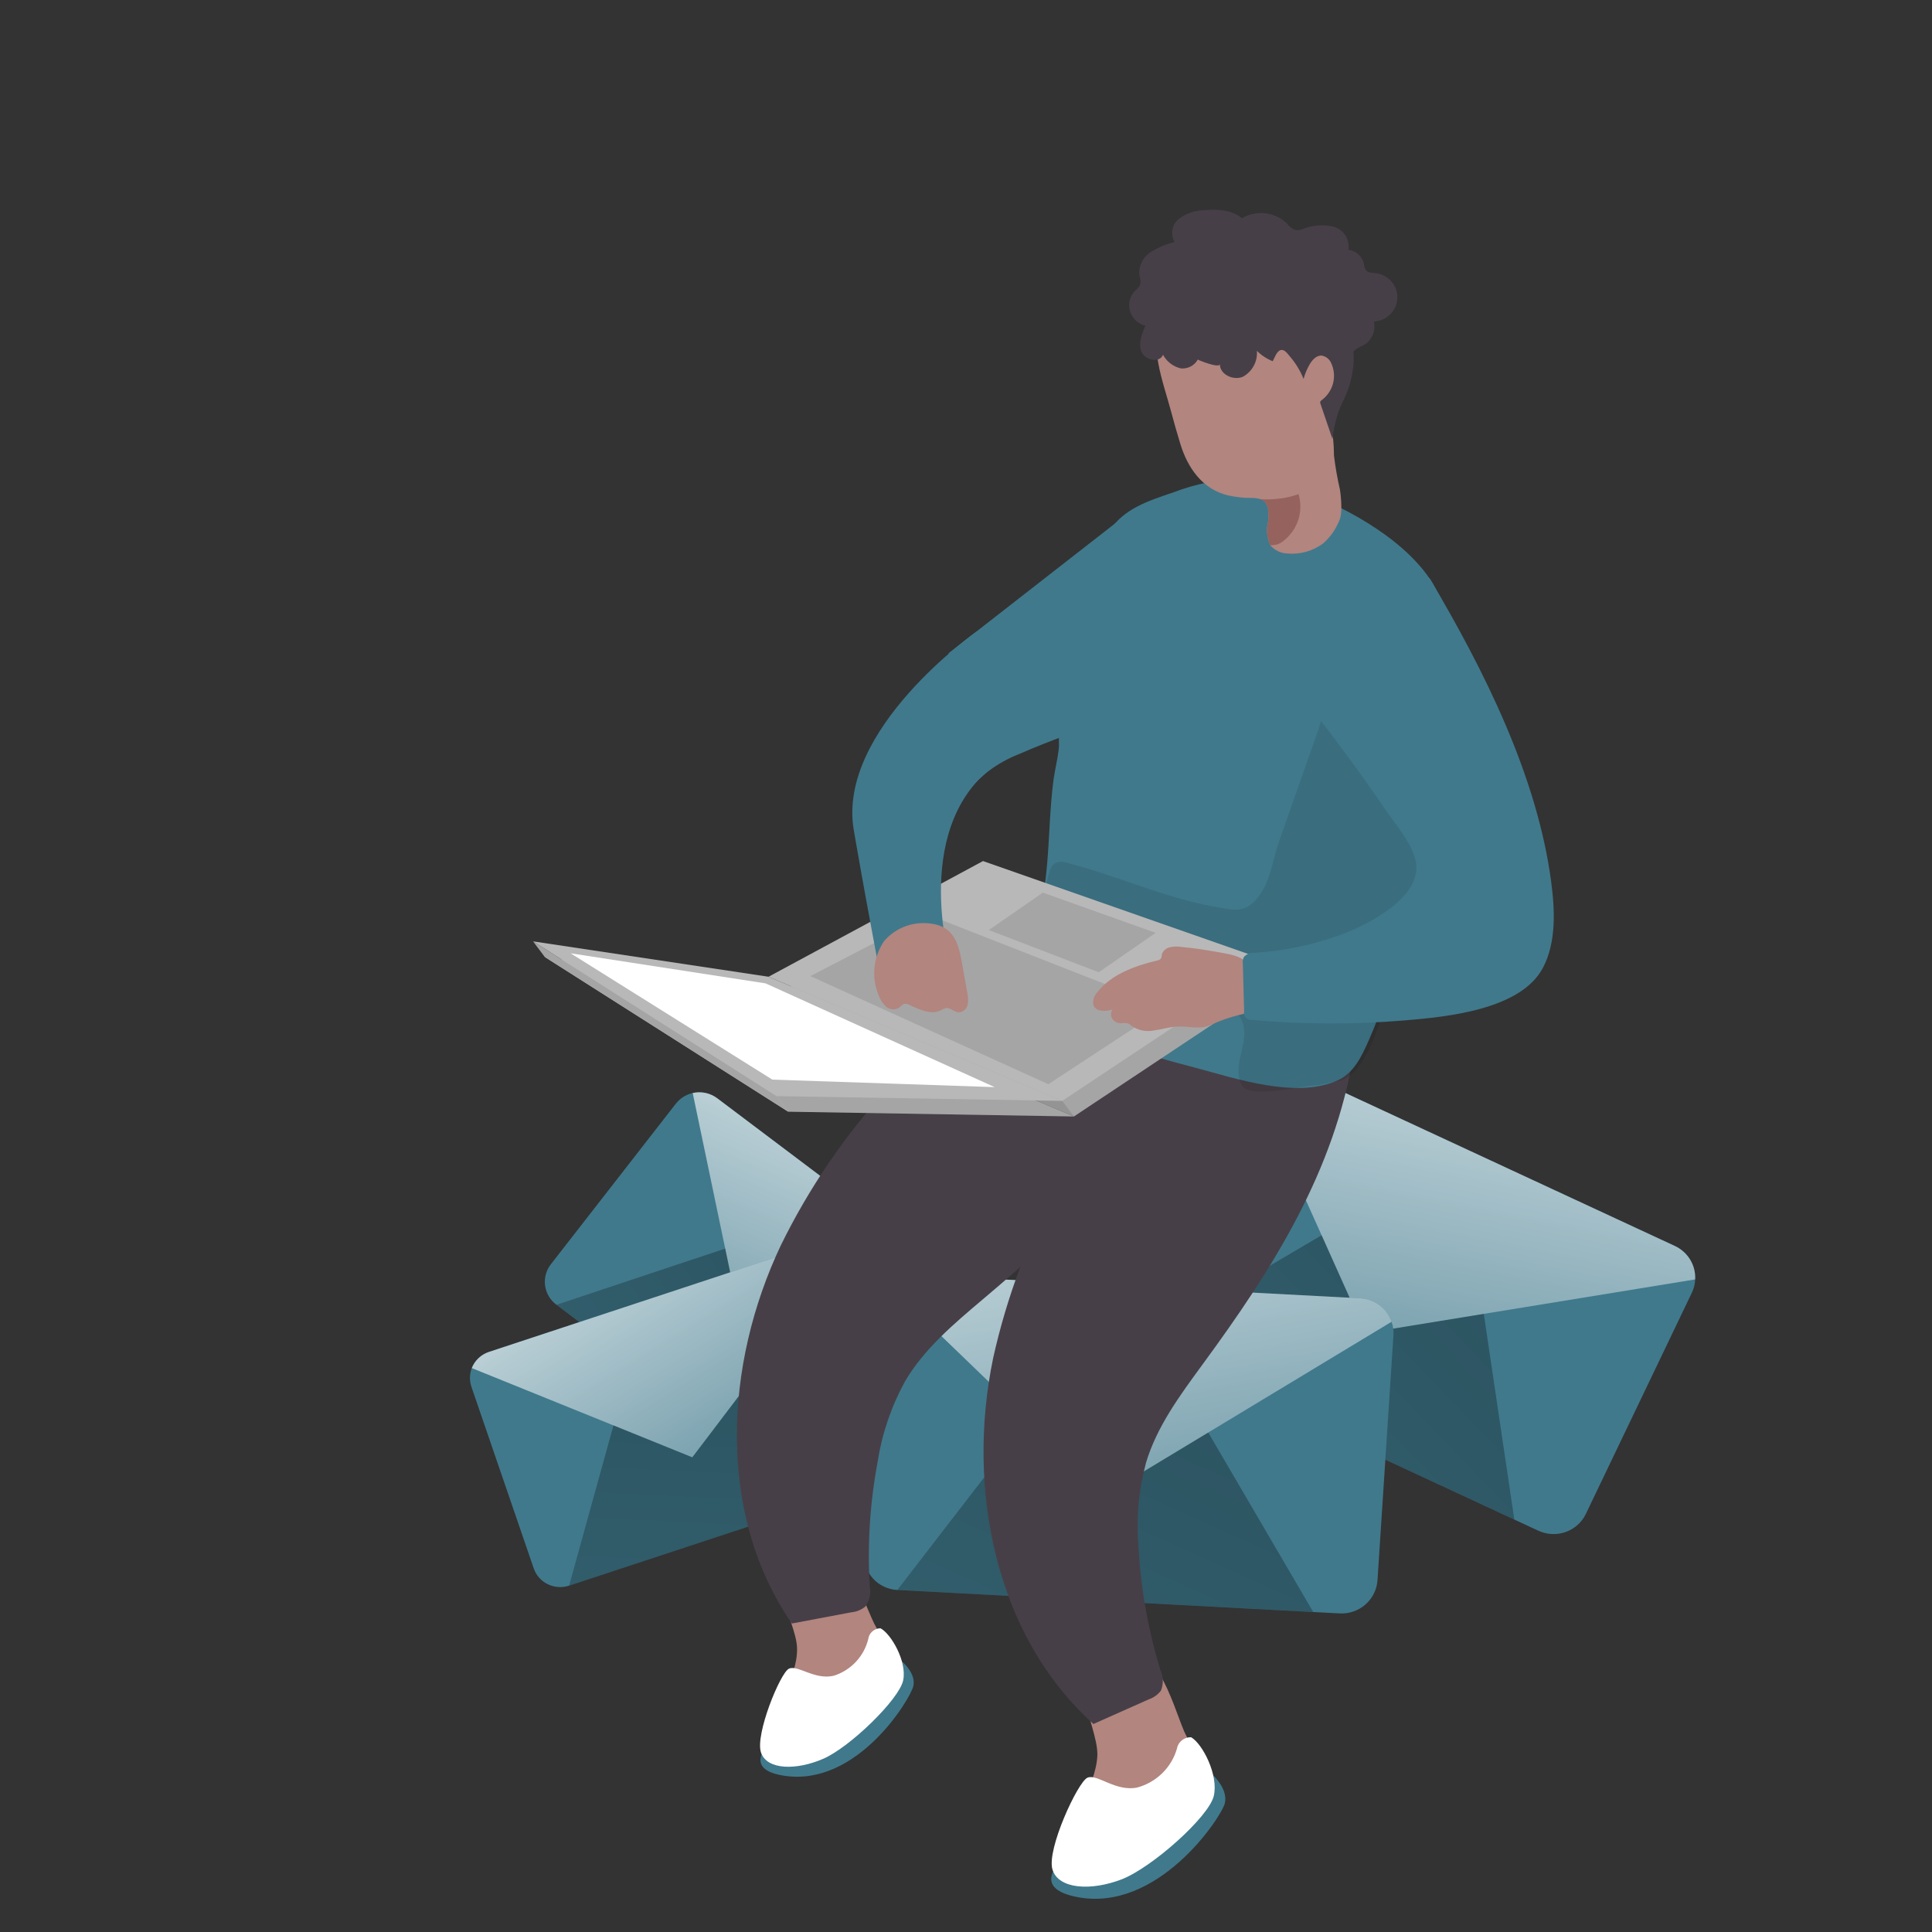 <svg width="204" height="204" viewBox="0 0 204 204" fill="none" xmlns="http://www.w3.org/2000/svg">
<rect x="0" y="0" width="204" height="204" fill="#333333" stroke="none"/>
<path d="M58.752 137.772L89.523 160.966C90.177 161.459 91.004 161.676 91.821 161.57C92.638 161.464 93.379 161.044 93.88 160.401L107.086 143.442C107.334 143.126 107.513 142.763 107.61 142.374C107.771 141.791 107.753 141.174 107.556 140.601C107.36 140.028 106.995 139.525 106.508 139.156L75.727 115.962C75.364 115.689 74.943 115.499 74.497 115.403C74.05 115.308 73.587 115.31 73.142 115.41C72.439 115.574 71.814 115.968 71.37 116.527L58.164 133.496C57.917 133.814 57.736 134.177 57.632 134.565C57.528 134.952 57.502 135.356 57.557 135.753C57.612 136.15 57.745 136.533 57.95 136.88C58.155 137.226 58.428 137.53 58.752 137.772Z" fill="#40798C"/>
<path d="M73.142 115.41L78.483 140.982L107.61 142.374C107.771 141.791 107.753 141.174 107.556 140.601C107.36 140.028 106.995 139.525 106.508 139.156L75.727 115.962C75.364 115.689 74.943 115.499 74.497 115.403C74.05 115.308 73.587 115.31 73.142 115.41V115.41Z" fill="url(#paint0_linear)"/>
<path d="M88.936 141.485L87.682 159.57L58.753 137.773L76.579 131.838L78.484 140.982L88.936 141.485Z" fill="url(#paint1_linear)"/>
<path d="M60.093 167.428L94.93 155.941C95.67 155.696 96.281 155.172 96.629 154.484C96.976 153.797 97.031 153.002 96.783 152.273L90.203 133.08C90.081 132.72 89.885 132.389 89.626 132.108C89.244 131.675 88.74 131.362 88.178 131.21C87.616 131.057 87.02 131.073 86.468 131.254L51.625 142.749C51.215 142.886 50.84 143.109 50.528 143.404C50.215 143.699 49.972 144.058 49.816 144.455C49.575 145.085 49.56 145.776 49.772 146.417L56.36 165.615C56.484 165.975 56.68 166.307 56.934 166.593C57.189 166.879 57.499 167.113 57.845 167.281C58.192 167.449 58.569 167.549 58.955 167.574C59.34 167.6 59.727 167.55 60.093 167.428Z" fill="#40798C"/>
<path d="M49.816 144.455L73.101 153.88L89.626 132.108C89.244 131.674 88.74 131.362 88.178 131.21C87.616 131.057 87.02 131.073 86.468 131.254L51.625 142.749C51.215 142.886 50.84 143.109 50.528 143.404C50.215 143.699 49.972 144.058 49.816 144.455V144.455Z" fill="url(#paint2_linear)"/>
<path d="M79.033 146.07L92.838 156.624L60.093 167.428L64.777 150.506L73.1 153.88L79.033 146.07Z" fill="url(#paint3_linear)"/>
<path d="M120.016 141.927L162.438 161.63C163.34 162.048 164.374 162.097 165.312 161.767C166.251 161.436 167.017 160.752 167.444 159.866L178.648 136.488C178.86 136.052 178.977 135.577 178.991 135.093C179.03 134.363 178.847 133.637 178.466 133.009C178.085 132.38 177.522 131.877 176.85 131.563L134.416 111.863C133.915 111.632 133.369 111.512 132.816 111.511C132.263 111.511 131.716 111.63 131.215 111.86C130.427 112.23 129.791 112.853 129.41 113.626L118.208 137.016C117.999 137.455 117.88 137.93 117.857 138.414C117.835 138.899 117.91 139.383 118.078 139.839C118.245 140.295 118.503 140.714 118.835 141.073C119.168 141.431 119.569 141.721 120.016 141.927V141.927Z" fill="#40798C"/>
<path d="M131.215 111.86L144.184 140.766L178.991 135.093C179.03 134.363 178.847 133.637 178.466 133.008C178.085 132.38 177.522 131.877 176.85 131.563L134.416 111.863C133.915 111.632 133.369 111.512 132.816 111.511C132.263 111.511 131.716 111.63 131.215 111.86V111.86Z" fill="url(#paint4_linear)"/>
<path d="M156.674 138.735L159.895 160.441L120.015 141.927L139.551 130.428L144.183 140.766L156.674 138.735Z" fill="url(#paint5_linear)"/>
<path d="M94.753 167.886L141.462 170.361C142.455 170.413 143.433 170.073 144.18 169.417C144.928 168.76 145.384 167.84 145.45 166.859L147.135 140.99C147.17 140.506 147.101 140.021 146.933 139.567C146.697 138.875 146.257 138.27 145.669 137.828C145.082 137.387 144.372 137.13 143.632 137.089L96.913 134.621C96.362 134.593 95.81 134.685 95.297 134.891C94.783 135.097 94.32 135.411 93.941 135.811C93.348 136.448 92.989 137.264 92.925 138.123L91.246 164.002C91.215 164.488 91.281 164.973 91.441 165.431C91.601 165.889 91.851 166.31 92.176 166.671C92.502 167.032 92.897 167.325 93.339 167.533C93.781 167.742 94.262 167.862 94.753 167.886V167.886Z" fill="#40798C"/>
<path d="M93.941 135.811L116.748 157.802L146.933 139.567C146.697 138.875 146.257 138.27 145.669 137.828C145.082 137.387 144.372 137.13 143.632 137.089L96.913 134.621C96.362 134.593 95.81 134.685 95.297 134.891C94.783 135.097 94.32 135.411 93.941 135.811V135.811Z" fill="url(#paint6_linear)"/>
<path d="M127.58 151.263L138.659 170.205L94.751 167.887L108.596 149.936L116.746 157.802L127.58 151.263Z" fill="url(#paint7_linear)"/>
<path d="M92.304 171.43C93.014 172.664 93.443 174.034 93.562 175.447C93.514 176.858 93.026 178.22 92.164 179.349C90.391 181.847 87.707 183.576 84.67 184.177C84.272 184.29 83.846 184.264 83.466 184.102C83.206 183.94 83.006 183.7 82.894 183.418C82.193 181.954 82.517 180.232 83.021 178.71C83.525 177.187 84.205 175.644 84.16 174.018C84.091 170.979 79.777 165.043 84.939 163.7C89.244 162.547 90.985 168.699 92.304 171.43Z" fill="#B2857F"/>
<path d="M95.254 175.444C95.254 175.444 96.749 176.693 96.439 178.038C96.13 179.383 90.524 188.703 82.778 187.498C75.033 186.294 87.909 178.948 87.909 178.948L95.254 175.444Z" fill="#40798C"/>
<path d="M92.966 171.928C92.648 171.934 92.343 172.052 92.106 172.262C91.87 172.471 91.718 172.757 91.678 173.068C91.461 173.961 91.015 174.785 90.384 175.461C89.753 176.137 88.956 176.644 88.07 176.933C86.035 177.441 84.211 175.746 83.294 176.202C82.376 176.658 79.714 183.169 80.353 185.048C80.992 186.927 84.137 186.932 86.951 185.699C89.764 184.467 94.94 179.442 95.365 177.432C95.789 175.421 94.066 172.488 92.966 171.928Z" fill="white"/>
<path d="M125.043 182.832C125.773 184.238 126.183 185.782 126.245 187.358C126.109 188.911 125.5 190.386 124.498 191.592C122.404 194.29 119.332 196.089 115.923 196.615C115.476 196.723 115.006 196.673 114.592 196.475C114.315 196.274 114.103 195.998 113.983 195.68C113.276 194.02 113.731 192.119 114.358 190.434C114.984 188.749 115.81 187.09 115.872 185.302C115.928 181.927 111.436 175.109 117.235 173.863C122.081 172.821 123.722 179.741 125.043 182.832Z" fill="#B2857F"/>
<path d="M128.134 187.492C128.134 187.492 129.706 188.955 129.323 190.432C128.939 191.909 122.242 202.011 113.683 200.299C105.124 198.586 119.79 191.097 119.79 191.097L128.134 187.492Z" fill="#40798C"/>
<path d="M125.767 183.433C125.41 183.423 125.062 183.541 124.787 183.765C124.511 183.988 124.328 184.302 124.27 184.648C123.987 185.628 123.452 186.52 122.718 187.238C121.983 187.955 121.074 188.475 120.076 188.747C117.785 189.212 115.831 187.256 114.818 187.71C113.804 188.164 110.493 195.292 111.129 197.399C111.764 199.505 115.249 199.673 118.438 198.439C121.627 197.204 127.63 191.856 128.161 189.643C128.693 187.431 126.961 184.112 125.767 183.433Z" fill="white"/>
<path d="M109.196 100.696C108.978 100.729 108.764 100.781 108.555 100.85C103.481 102.65 97.269 110.946 93.772 114.876C89.228 119.851 85.422 125.433 82.467 131.456C76.462 144.082 75.665 159.879 83.613 171.426L89.89 170.243C90.437 170.193 90.955 169.98 91.376 169.632C91.595 169.328 91.748 168.983 91.827 168.619C91.906 168.254 91.908 167.878 91.835 167.512C91.577 163.111 91.857 158.696 92.668 154.361C93.13 151.388 94.107 148.516 95.555 145.868C97.576 142.424 100.716 139.783 103.776 137.196C113.489 129.013 122.218 120.531 127.162 108.814C122.912 106.671 113.829 99.972 109.196 100.696Z" fill="#473F47"/>
<path d="M123.577 107.341C123.369 107.419 123.172 107.521 122.989 107.646C118.48 110.554 114.403 120.063 111.932 124.67C108.698 130.554 106.32 136.857 104.868 143.393C102.031 157.045 104.989 172.591 115.454 182.037L121.283 179.441C121.801 179.266 122.254 178.943 122.584 178.513C122.724 178.165 122.79 177.793 122.78 177.419C122.77 177.045 122.683 176.677 122.524 176.337C121.23 172.115 120.455 167.756 120.218 163.353C119.962 160.357 120.231 157.339 121.013 154.433C122.154 150.629 124.587 147.34 126.947 144.114C134.419 133.939 140.927 123.676 142.955 111.15C138.321 110.036 127.9 105.608 123.577 107.341Z" fill="#473F47"/>
<path d="M98.089 77.015C98.085 77.048 98.084 77.083 98.087 77.117C97.994 78.426 97.536 79.572 97.857 80.912C98.199 82.402 99.581 83.767 101.116 83.573C102.396 83.414 103.285 82.298 104.28 81.49C105.32 80.698 106.47 80.057 107.695 79.585C109.303 78.881 110.958 78.226 112.612 77.625C113.672 77.235 115.687 77.017 116.152 75.965C116.616 74.913 116.5 73.239 116.647 72.119L118.93 54.344L100.195 68.948C99.409 70.566 98.79 72.257 98.347 73.996C98.154 74.991 98.067 76.002 98.089 77.015V77.015Z" fill="#40798C"/>
<path d="M111.78 79.205C111.65 80.255 111.386 81.295 111.241 82.336C110.474 88.125 111.098 94.282 108.612 99.744C108.049 100.959 107.326 102.251 107.623 103.559C107.995 104.669 108.765 105.609 109.79 106.201C114.617 109.641 120.52 111.239 126.273 112.756C130.603 113.911 136.69 115.983 141.062 114.156C142.926 113.402 143.755 111.595 144.542 109.818C147.031 104.16 148.396 97.902 149.63 91.847C149.787 91.064 149.952 90.282 150.101 89.46C151.134 83.998 151.962 78.485 152.587 72.921C153.021 68.878 153.262 64.485 150.972 61.119C147.934 56.625 141.4 53.109 136.296 51.454C134.646 50.901 132.922 50.589 131.18 50.529C128.695 50.601 126.241 51.092 123.925 51.978C121.172 52.913 118.725 53.689 117.129 56.049C115.358 58.792 113.987 61.766 113.055 64.884C112.179 67.803 111.717 70.829 111.685 73.873C111.66 75.364 111.842 76.875 111.81 78.358C111.83 78.641 111.82 78.925 111.78 79.205V79.205Z" fill="#40798C"/>
<path opacity="0.1" d="M131.615 115.02C133.263 115.73 137.399 114.676 138.732 114.612C139.531 114.578 140.334 114.278 141.134 114.197C145.132 113.722 147.01 102.998 147.752 100.176C149.745 92.634 152.316 84.889 153.417 77.214C153.834 74.245 154.148 71.212 153.518 68.289C152.888 65.366 151.22 62.528 148.489 61.14C143.741 58.753 140.253 74.074 139.156 77.196C137.782 81.098 136.4 85.001 135.034 88.903C134.431 90.652 134.214 92.603 133.206 94.195C131.674 96.611 130.421 96.127 127.93 95.678C122.703 94.696 117.841 92.424 112.699 91.114C112.488 91.032 112.262 90.994 112.036 91.001C111.809 91.008 111.586 91.06 111.381 91.155C111.099 91.375 110.905 91.686 110.832 92.033C110.511 93.019 110.328 94.043 110.286 95.078C110.251 95.373 110.29 95.673 110.399 95.951C110.575 96.236 110.821 96.472 111.114 96.638C114.566 98.966 118.369 100.744 122.383 101.905C125.56 102.837 128.56 104.363 130.67 107.02C132.57 109.407 130.007 111.845 131.018 114.413C131.071 114.548 131.151 114.672 131.253 114.776C131.356 114.88 131.479 114.963 131.615 115.02V115.02Z" fill="#020202"/>
<path d="M135.451 103.221L105.03 92.564L82.384 104.779L113.395 117.888L135.451 103.221Z" fill="#B8B8B8"/>
<path d="M135.451 103.221L105.03 92.564L82.384 104.779L113.395 117.888L135.451 103.221Z" fill="url(#paint8_linear)" fill-opacity="0.1"/>
<path d="M134.217 101.576L103.795 90.919L81.15 103.134L112.161 116.242L134.217 101.576Z" fill="#B8B8B8"/>
<path d="M110.691 114.483L85.565 103.066L98.028 96.6L123.036 106.39L110.691 114.483Z" fill="url(#paint9_linear)" fill-opacity="0.1"/>
<path d="M112.161 116.242L81.993 115.74L56.288 99.399L81.15 103.134L112.161 116.242Z" fill="#B8B8B8"/>
<path d="M123.667 43.495C123.96 44.607 124.277 45.719 124.618 46.824C125.374 49.349 126.931 51.667 129.698 52.317C130.31 52.444 130.93 52.528 131.553 52.568C131.673 52.57 131.809 52.572 131.968 52.575C131.977 52.579 131.986 52.582 131.996 52.582C132.006 52.582 132.015 52.58 132.024 52.576L132.096 52.577C132.408 52.568 132.719 52.605 133.02 52.687C133.104 52.693 133.186 52.718 133.258 52.761C134.05 53.136 133.965 54.406 133.897 55.127C133.687 55.936 133.769 56.792 134.128 57.549C134.128 57.549 134.127 57.596 134.175 57.628C134.392 57.869 134.656 58.065 134.951 58.205C135.246 58.345 135.566 58.425 135.893 58.442C137.267 58.574 138.64 58.187 139.734 57.36C140.361 56.806 140.869 56.133 141.227 55.383C141.339 55.169 141.433 54.948 141.51 54.72C141.607 54.333 141.648 53.935 141.633 53.537C141.629 52.926 141.58 52.317 141.488 51.713C141.213 50.52 141.002 49.314 140.854 48.099C140.853 47.485 140.821 46.871 140.757 46.26C140.661 45.869 140.593 45.472 140.553 45.072C140.572 43.918 141.189 42.813 141.216 41.644C141.246 40.488 141.156 39.332 140.947 38.193C140.558 35.936 139.597 33.811 138.152 32.016C135.468 28.831 130.643 27.18 126.799 28.906C124.879 29.769 123.374 31.331 122.601 33.264C121.269 36.547 122.804 40.254 123.667 43.495Z" fill="#B2857F"/>
<path d="M126.698 100.218C126.029 100.128 125.352 100.046 124.683 99.98C124.284 99.918 123.877 99.936 123.485 100.031C123.292 100.077 123.116 100.173 122.973 100.309C122.831 100.444 122.727 100.615 122.674 100.802C122.676 100.946 122.644 101.088 122.579 101.217C122.475 101.332 122.332 101.405 122.177 101.422C119.773 101.995 117.284 102.911 115.823 104.826C115.65 105.006 115.528 105.228 115.468 105.469C115.408 105.71 115.412 105.963 115.481 106.202C115.797 106.866 116.756 106.788 117.478 106.604C117.372 106.747 117.314 106.919 117.311 107.096C117.308 107.272 117.361 107.446 117.461 107.593C117.566 107.737 117.706 107.854 117.867 107.933C118.029 108.012 118.207 108.052 118.387 108.048C118.626 108.009 118.869 108.013 119.106 108.06C119.267 108.137 119.416 108.237 119.548 108.358C119.88 108.581 120.255 108.737 120.651 108.813C121.046 108.89 121.453 108.887 121.847 108.804C122.646 108.7 123.449 108.446 124.248 108.397C125.486 108.323 126.588 108.742 127.745 108.266C129.023 107.671 130.37 107.234 131.758 106.967C132.198 106.905 132.607 106.705 132.924 106.398C133.063 106.134 133.138 105.843 133.143 105.546C133.148 105.249 133.083 104.955 132.953 104.687C132.762 103.721 132.405 102.793 131.897 101.945C131.235 100.992 130.104 100.808 128.998 100.602C128.187 100.455 127.462 100.341 126.698 100.218Z" fill="#B2857F"/>
<path d="M150.99 61.111C156.695 70.76 162.303 81.923 163.786 93.079C164.176 96.014 164.358 99.471 162.916 102.195C160.559 106.63 152.781 107.372 148.306 107.745C142.946 108.19 137.558 108.171 132.201 107.689C132.083 107.709 131.963 107.7 131.849 107.663C131.736 107.626 131.634 107.562 131.551 107.477C131.469 107.391 131.41 107.288 131.378 107.174C131.346 107.061 131.343 106.942 131.37 106.827L131.231 101.746C131.198 101.508 131.235 101.266 131.338 101.049C131.481 100.891 131.659 100.769 131.858 100.692C132.058 100.615 132.273 100.585 132.487 100.605C135.616 100.411 138.698 99.761 141.633 98.677C144.42 97.64 149.877 94.889 149.545 91.303C149.363 89.291 147.162 86.805 146.079 85.201C143.478 81.35 140.667 77.614 137.791 73.954C137.791 73.954 137.846 53.411 150.99 61.111Z" fill="#40798C"/>
<path d="M124.662 38.896C124.267 38.799 123.897 38.621 123.576 38.373C123.256 38.126 122.992 37.814 122.803 37.459C122.461 38.356 120.917 38.056 120.541 37.163C120.165 36.269 120.573 35.271 120.938 34.39C120.573 34.299 120.237 34.12 119.96 33.869C119.683 33.618 119.473 33.304 119.351 32.953C119.228 32.603 119.196 32.228 119.258 31.863C119.32 31.497 119.473 31.153 119.704 30.861C119.972 30.575 120.344 30.329 120.422 29.938C120.444 29.64 120.403 29.34 120.301 29.057C120.259 28.596 120.341 28.131 120.54 27.711C120.739 27.291 121.048 26.931 121.434 26.666C122.227 26.147 123.11 25.773 124.038 25.563C123.797 25.162 123.712 24.687 123.8 24.229C123.889 23.771 124.144 23.36 124.519 23.075C125.285 22.519 126.207 22.211 127.159 22.192C128.542 22.066 130.065 22.154 131.135 23.043C131.884 22.603 132.76 22.422 133.626 22.527C134.492 22.633 135.297 23.019 135.914 23.625C136.132 23.933 136.44 24.168 136.797 24.3C137.053 24.322 137.311 24.283 137.549 24.186C138.562 23.78 139.677 23.686 140.746 23.918C141.28 24.052 141.743 24.379 142.044 24.833C142.346 25.287 142.463 25.836 142.373 26.371C142.768 26.424 143.138 26.595 143.432 26.861C143.725 27.127 143.929 27.475 144.016 27.858C144.03 28.098 144.103 28.331 144.228 28.537C144.455 28.808 144.863 28.799 145.205 28.836C145.859 28.903 146.462 29.21 146.896 29.695C147.33 30.181 147.561 30.81 147.545 31.456C147.528 32.102 147.264 32.718 146.806 33.181C146.347 33.643 145.728 33.919 145.072 33.952C145.142 34.269 145.145 34.596 145.081 34.914C145.017 35.231 144.886 35.533 144.698 35.798C144.264 36.459 143.697 36.496 143.131 36.903C142.8 37.149 142.927 37.174 142.935 37.685C142.943 38.154 142.911 38.624 142.84 39.088C142.716 39.983 142.473 40.858 142.118 41.691C141.869 42.291 141.556 42.867 141.33 43.475C141.018 44.408 140.804 45.37 140.692 46.346L139.406 42.572C139.391 42.52 139.392 42.466 139.408 42.415C139.437 42.346 139.488 42.288 139.555 42.252C140.15 41.811 140.575 41.184 140.758 40.473C140.941 39.762 140.872 39.011 140.562 38.344C140.475 38.135 140.336 37.951 140.156 37.811C139.977 37.67 139.764 37.578 139.537 37.542C138.995 37.533 138.572 37.989 138.301 38.448C138.013 38.936 137.792 39.461 137.645 40.007C137.294 39.142 136.803 38.338 136.192 37.627C135.933 37.333 135.623 36.833 135.197 36.975C134.772 37.117 134.56 37.867 134.38 38.139C133.755 37.888 133.189 37.515 132.714 37.044C132.76 37.589 132.647 38.136 132.387 38.62C132.127 39.104 131.732 39.505 131.248 39.775C130.235 40.221 128.786 39.537 128.804 38.439C128.796 38.933 126.631 38.065 126.473 37.968C126.3 38.282 126.035 38.539 125.712 38.704C125.389 38.869 125.024 38.936 124.662 38.896Z" fill="#473F47"/>
<path d="M134.96 52.664C134.316 52.736 133.667 52.752 133.02 52.71C133.105 52.716 133.186 52.742 133.258 52.785C134.05 53.159 133.965 54.429 133.897 55.15C133.687 55.959 133.769 56.815 134.128 57.572C134.377 57.578 134.624 57.547 134.864 57.482C135.109 57.401 135.336 57.274 135.532 57.108C136.266 56.535 136.808 55.758 137.09 54.879C137.372 54 137.38 53.058 137.115 52.174C136.42 52.424 135.696 52.589 134.96 52.664V52.664Z" fill="#96625E"/>
<path d="M103.097 66.696C103.097 66.696 88.312 77.056 90.154 87.677C91.865 97.558 93.418 105.418 93.418 105.418L100.321 101.608C100.321 101.608 95.996 86.691 105.646 80.398C115.296 74.106 103.097 66.696 103.097 66.696Z" fill="#40798C"/>
<path d="M101.537 101.479L102.136 104.826C102.244 105.25 102.253 105.693 102.162 106.121C102.114 106.335 101.995 106.527 101.823 106.666C101.652 106.806 101.438 106.885 101.215 106.891C100.737 106.883 100.338 106.358 99.858 106.444C99.686 106.491 99.523 106.565 99.376 106.664C98.345 107.196 97.118 106.626 96.049 106.114C95.878 106.016 95.68 105.977 95.484 106.002C95.252 106.061 95.104 106.286 94.902 106.424C94.701 106.539 94.469 106.591 94.237 106.573C94.005 106.555 93.784 106.468 93.603 106.324C93.246 106.023 92.978 105.634 92.824 105.197C92.41 104.261 92.24 103.239 92.331 102.223C92.422 101.207 92.77 100.23 93.344 99.38C93.968 98.646 94.782 98.09 95.7 97.771C96.618 97.452 97.606 97.382 98.561 97.567C100.631 97.924 101.194 99.534 101.537 101.479Z" fill="#B2857F"/>
<path d="M113.394 117.888L83.227 117.385L57.521 101.045L82.383 104.779L113.394 117.888Z" fill="#B8B8B8"/>
<path d="M112.161 116.242L113.395 117.888L83.227 117.386L81.994 115.74L112.161 116.242Z" fill="url(#paint10_linear)" fill-opacity="0.1"/>
<path d="M56.288 99.399L57.522 101.045L83.228 117.385L81.994 115.74L56.288 99.399Z" fill="#B8B8B8"/>
<path d="M56.288 99.399L57.522 101.045L83.228 117.385L81.994 115.74L56.288 99.399Z" fill="url(#paint11_linear)" fill-opacity="0.1"/>
<path d="M80.835 103.835L60.249 100.658L81.552 113.997L105.026 114.789L80.835 103.835Z" fill="white"/>
<path d="M116.019 102.662L104.409 98.206L110.11 94.25L122.026 98.499L116.019 102.662Z" fill="url(#paint12_linear)" fill-opacity="0.1"/>
<defs>
<linearGradient id="paint0_linear" x1="103.1" y1="100.311" x2="76.029" y2="163.053" gradientUnits="userSpaceOnUse">
<stop offset="0.01" stop-color="white"/>
<stop offset="1" stop-color="white" stop-opacity="0"/>
</linearGradient>
<linearGradient id="paint1_linear" x1="122.225" y1="119.376" x2="-4.457" y2="197.567" gradientUnits="userSpaceOnUse">
<stop offset="0.01"/>
<stop offset="0.08" stop-opacity="0.69"/>
<stop offset="0.21" stop-opacity="0.32"/>
<stop offset="1" stop-opacity="0"/>
</linearGradient>
<linearGradient id="paint2_linear" x1="53.587" y1="113.3" x2="87.906" y2="168.441" gradientUnits="userSpaceOnUse">
<stop offset="0.01" stop-color="white"/>
<stop offset="1" stop-color="white" stop-opacity="0"/>
</linearGradient>
<linearGradient id="paint3_linear" x1="78.958" y1="108.625" x2="72.407" y2="247.872" gradientUnits="userSpaceOnUse">
<stop offset="0.01"/>
<stop offset="0.08" stop-opacity="0.69"/>
<stop offset="0.21" stop-opacity="0.32"/>
<stop offset="1" stop-opacity="0"/>
</linearGradient>
<linearGradient id="paint4_linear" x1="162.715" y1="86.472" x2="146.524" y2="167.389" gradientUnits="userSpaceOnUse">
<stop offset="0.01" stop-color="white"/>
<stop offset="1" stop-color="white" stop-opacity="0"/>
</linearGradient>
<linearGradient id="paint5_linear" x1="190.289" y1="104.217" x2="61.018" y2="228.745" gradientUnits="userSpaceOnUse">
<stop offset="0.01"/>
<stop offset="0.08" stop-opacity="0.69"/>
<stop offset="0.21" stop-opacity="0.32"/>
<stop offset="1" stop-opacity="0"/>
</linearGradient>
<linearGradient id="paint6_linear" x1="113.711" y1="100.513" x2="128.841" y2="181.635" gradientUnits="userSpaceOnUse">
<stop offset="0.01" stop-color="white"/>
<stop offset="1" stop-color="white" stop-opacity="0"/>
</linearGradient>
<linearGradient id="paint7_linear" x1="145.911" y1="106.704" x2="72.357" y2="270.436" gradientUnits="userSpaceOnUse">
<stop offset="0.01"/>
<stop offset="0.08" stop-opacity="0.69"/>
<stop offset="0.21" stop-opacity="0.32"/>
<stop offset="1" stop-opacity="0"/>
</linearGradient>
<linearGradient id="paint8_linear" x1="-11526.8" y1="3227.26" x2="-11280.3" y2="6506.04" gradientUnits="userSpaceOnUse">
<stop offset="0.01"/>
<stop offset="0.08" stop-opacity="0.69"/>
<stop offset="0.21" stop-opacity="0.32"/>
<stop offset="1" stop-opacity="0"/>
</linearGradient>
<linearGradient id="paint9_linear" x1="-7530.69" y1="2374.14" x2="-8940.62" y2="4697.94" gradientUnits="userSpaceOnUse">
<stop offset="0.01"/>
<stop offset="0.08" stop-opacity="0.69"/>
<stop offset="0.21" stop-opacity="0.32"/>
<stop offset="1" stop-opacity="0"/>
</linearGradient>
<linearGradient id="paint10_linear" x1="-6162.43" y1="311.239" x2="-6203.54" y2="-283.995" gradientUnits="userSpaceOnUse">
<stop offset="0.01"/>
<stop offset="0.08" stop-opacity="0.69"/>
<stop offset="0.21" stop-opacity="0.32"/>
<stop offset="1" stop-opacity="0"/>
</linearGradient>
<linearGradient id="paint11_linear" x1="-6886.88" y1="2486.82" x2="-7723.67" y2="4165.95" gradientUnits="userSpaceOnUse">
<stop offset="0.01"/>
<stop offset="0.08" stop-opacity="0.69"/>
<stop offset="0.21" stop-opacity="0.32"/>
<stop offset="1" stop-opacity="0"/>
</linearGradient>
<linearGradient id="paint12_linear" x1="-3520.91" y1="1164.7" x2="-3633.66" y2="1490.67" gradientUnits="userSpaceOnUse">
<stop offset="0.01"/>
<stop offset="0.08" stop-opacity="0.69"/>
<stop offset="0.21" stop-opacity="0.32"/>
<stop offset="1" stop-opacity="0"/>
</linearGradient>
</defs>
</svg>
